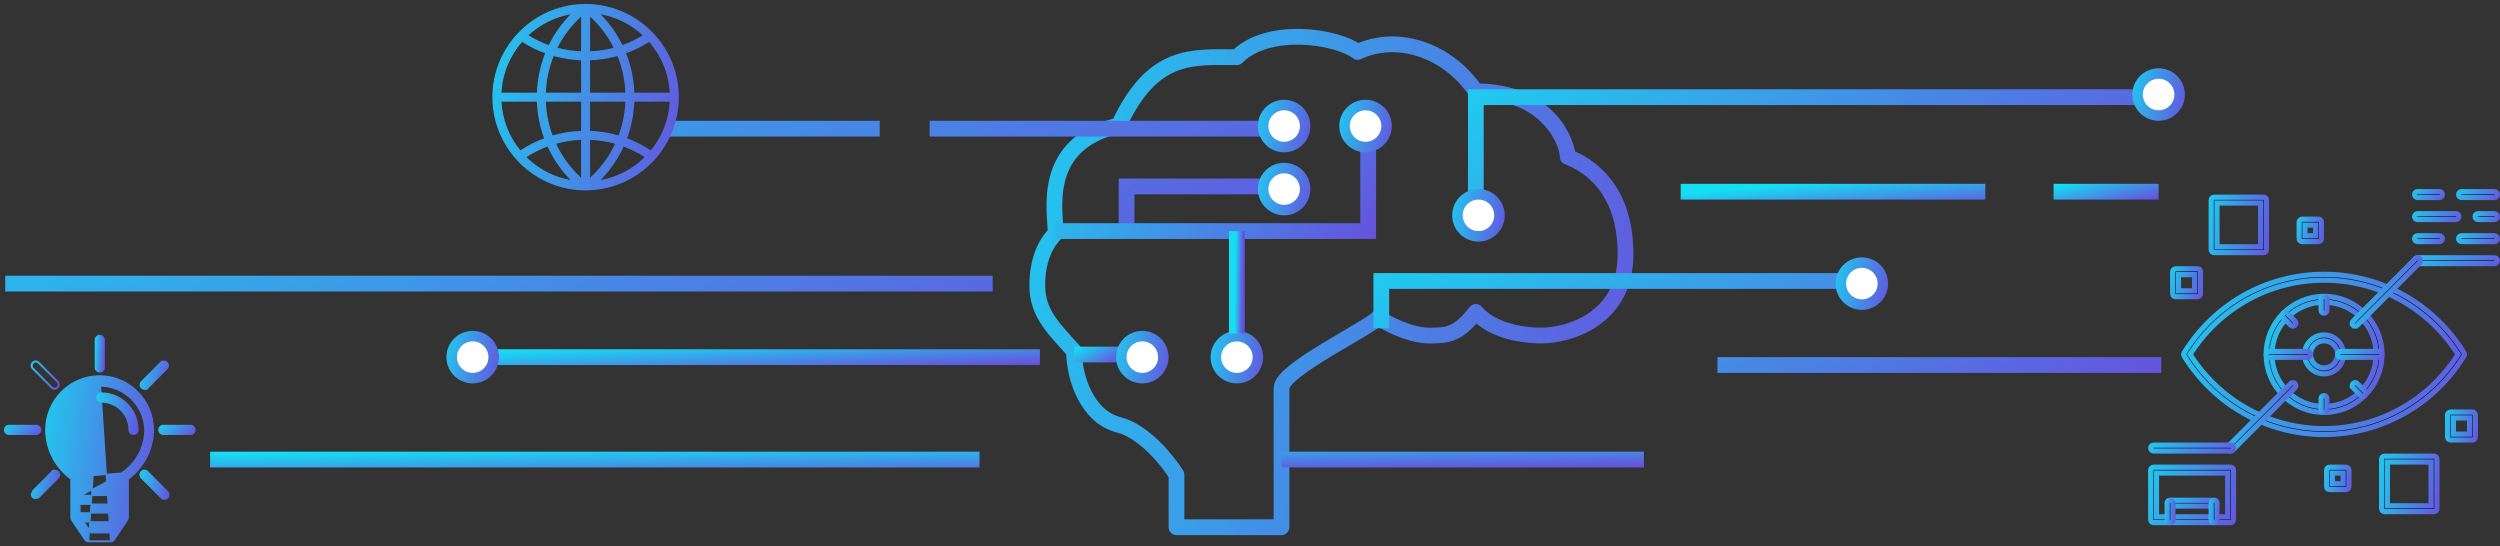 <svg width="476" height="104" viewBox="0 0 476 104" fill="none" xmlns="http://www.w3.org/2000/svg">
<rect x="0" y="0" width="476" height="104" fill="#333333" stroke="none"/>
<path d="M224 100.385H244V73.886C244 70.386 261 62.386 262.5 60.386C263.5 61.386 268.5 63.886 272 63.886C275.5 63.886 277.5 63.886 281 59.386C283.5 62.386 288.5 63.886 293.5 63.886C298.5 63.886 309.5 60.886 309.5 48.386C309.5 35.886 302.5 31.386 298.5 29.886C298.5 27.386 295 17.386 281 17.386C275.5 9.386 266 6.386 258.5 9.885C254.5 6.885 241.5 4.885 235.5 10.885C227 10.885 219.5 9.885 213 23.885C198 27.385 201 40.385 201 44.385C199.5 45.885 197.5 48.885 197.5 54.385C197.5 59.885 201 62.885 204.5 66.885C204.5 71.885 207 79.385 213 80.885C217.8 82.085 222.333 87.719 224 90.385V100.385Z" stroke="url(#paint0_linear)" stroke-width="3" stroke-linejoin="round"/>
<path d="M407 18.5H281V37.5" stroke="url(#paint1_linear)" stroke-width="3"/>
<path d="M411.5 69.5H327M351 53.5H263V62.5" stroke="url(#paint2_linear)" stroke-width="3"/>
<path d="M313 87.5H244M186.5 87.5H40" stroke="url(#paint3_linear)" stroke-width="3"/>
<path d="M198 68L92 68" stroke="url(#paint4_linear)" stroke-width="3"/>
<path d="M189 54H1M167.5 24.5H127M177 24.5H240.5M240.5 35.5H214.5V44" stroke="url(#paint5_linear)" stroke-width="3"/>
<path d="M201 44H260.5V27.5" stroke="url(#paint6_linear)" stroke-width="3"/>
<path d="M213 67.5H204.5" stroke="url(#paint7_linear)" stroke-width="3"/>
<circle cx="411" cy="18" r="4" fill="white" stroke="url(#paint8_linear)" stroke-width="2"/>
<circle cx="354.5" cy="54" r="4" fill="white" stroke="url(#paint9_linear)" stroke-width="2"/>
<circle cx="244.5" cy="24" r="4" fill="white" stroke="url(#paint10_linear)" stroke-width="2"/>
<circle cx="90" cy="68" r="4" fill="white" stroke="url(#paint11_linear)" stroke-width="2"/>
<circle cx="244.5" cy="36" r="4" fill="white" stroke="url(#paint12_linear)" stroke-width="2"/>
<circle cx="217.5" cy="68" r="4" fill="white" stroke="url(#paint13_linear)" stroke-width="2"/>
<circle cx="235.5" cy="68" r="4" fill="white" stroke="url(#paint14_linear)" stroke-width="2"/>
<circle cx="281.5" cy="41" r="4" fill="white" stroke="url(#paint15_linear)" stroke-width="2"/>
<circle cx="260" cy="24" r="4" fill="white" stroke="url(#paint16_linear)" stroke-width="2"/>
<path d="M235.5 44V63.5" stroke="url(#paint17_linear)" stroke-width="3"/>
<line x1="320" y1="36.5" x2="378" y2="36.5" stroke="url(#paint18_linear)" stroke-width="3"/>
<path d="M391 36.5H411" stroke="url(#paint19_linear)" stroke-width="3"/>
<path d="M19.001 71.564V71.564C24.651 71.608 29.208 76.215 29.212 81.885L29.212 81.886C29.162 85.579 27.382 89.031 24.41 91.205V98.505V98.509L24.41 98.509C24.407 98.599 24.39 98.689 24.359 98.774V98.809V98.834L24.35 98.857C24.335 98.892 24.318 98.926 24.299 98.958L24.295 98.965L24.295 98.965L21.761 102.751L21.761 102.752C21.603 102.985 21.34 103.125 21.059 103.125M19.001 71.564L21.059 103M19.001 71.564L19 71.564C13.321 71.567 8.72 76.186 8.716 81.885L8.716 81.886C8.766 85.579 10.546 89.031 13.518 91.205V98.505H13.518L13.518 98.509C13.521 98.599 13.538 98.689 13.569 98.774V98.809V98.834L13.578 98.857C13.593 98.892 13.61 98.926 13.629 98.958L13.629 98.959L13.633 98.965L16.167 102.751L16.168 102.752C16.325 102.985 16.588 103.125 16.869 103.125M19.001 71.564L16.869 103M21.059 103.125L21.059 103M21.059 103.125H21.059V103M21.059 103.125H16.869M21.059 103H16.869M16.869 103.125L16.869 103M16.869 103.125H16.869V103M23.116 90.085L23.171 90.048C25.899 88.218 27.554 85.157 27.594 81.864C27.462 77.295 23.802 73.623 19.25 73.492C14.507 73.355 10.551 77.103 10.413 81.864C10.461 85.149 12.114 88.201 14.836 90.026C15.074 90.183 15.217 90.451 15.215 90.737M23.116 90.085L15.09 90.737M23.116 90.085V90.109V90.085ZM15.215 90.737C15.215 90.737 15.215 90.737 15.215 90.737L15.09 90.737M15.215 90.737V90.737H15.09M15.215 90.737V94.326M15.09 90.737V94.326H15.215M15.215 94.326V94.451L23.241 90.173C23.038 90.308 22.916 90.536 22.917 90.78H22.792V90.781V94.326H15.215ZM22.042 99.36L20.647 101.451H17.353L15.951 99.36H22.042ZM15.215 97.665V96H22.785L22.791 97.665H15.215Z" fill="url(#paint20_linear)" stroke="url(#paint21_linear)" stroke-width="0.25"/>
<path d="M19.288 74.837H19.288C18.821 74.837 18.443 75.217 18.443 75.684C18.443 76.152 18.821 76.532 19.288 76.532C22.211 76.536 24.581 78.914 24.584 81.849C24.585 82.316 24.962 82.696 25.43 82.696C25.897 82.696 26.274 82.316 26.274 81.849V81.848C26.27 77.978 23.145 74.841 19.288 74.837Z" fill="url(#paint22_linear)" stroke="url(#paint23_linear)" stroke-width="0.25"/>
<path d="M6.904 81.001H1.72C1.253 81.001 0.875 81.381 0.875 81.849C0.875 82.316 1.253 82.696 1.72 82.696H6.904C7.371 82.696 7.749 82.316 7.749 81.849C7.749 81.381 7.371 81.001 6.904 81.001Z" fill="url(#paint24_linear)" stroke="url(#paint25_linear)" stroke-width="0.25"/>
<path d="M36.28 81.001H31.096C30.629 81.001 30.251 81.381 30.251 81.849C30.251 82.316 30.629 82.696 31.096 82.696H36.28C36.747 82.696 37.125 82.316 37.125 81.849C37.125 81.381 36.747 81.001 36.28 81.001Z" fill="url(#paint26_linear)" stroke="url(#paint27_linear)" stroke-width="0.25"/>
<path d="M10.06 89.671C10.406 89.47 10.855 89.539 11.124 89.854C11.426 90.208 11.387 90.741 11.036 91.046L7.363 94.732C7.336 94.763 7.306 94.793 7.274 94.82C7.274 94.82 7.274 94.82 7.274 94.82L7.193 94.726C6.891 94.985 6.436 94.95 6.178 94.647C5.919 94.344 5.954 93.888 6.256 93.628L10.06 89.671ZM10.06 89.671V89.617L9.847 89.833L6.171 93.536" fill="url(#paint28_linear)" stroke="url(#paint29_linear)" stroke-width="0.25"/>
<path d="M27.815 74.064L27.86 74.11L27.562 74.112C27.334 74.113 27.116 74.023 26.956 73.861C26.628 73.529 26.63 72.992 26.961 72.663C26.961 72.663 26.961 72.663 26.962 72.663L30.64 68.97L30.647 68.963L30.647 68.964C30.964 68.692 31.431 68.692 31.747 68.964M27.815 74.064L31.747 68.964M27.815 74.064C27.941 74.024 28.057 73.954 28.153 73.859L28.153 73.858L31.833 70.166L31.833 70.166L31.839 70.159C32.142 69.803 32.101 69.268 31.747 68.964M27.815 74.064L31.747 68.964" fill="url(#paint30_linear)" stroke="url(#paint31_linear)" stroke-width="0.25"/>
<path d="M31.827 93.534L28.157 89.836C27.853 89.483 27.322 89.443 26.968 89.747C26.614 90.052 26.573 90.586 26.876 90.942C26.903 90.974 26.933 91.004 26.965 91.031L30.634 94.714C30.913 95.084 31.438 95.161 31.811 94.884C32.186 94.606 32.265 94.075 31.988 93.699L31.827 93.534Z" fill="url(#paint32_linear)" stroke="url(#paint33_linear)" stroke-width="0.25"/>
<path d="M11.046 73.772C11.316 73.455 11.316 72.987 11.046 72.67L11.046 72.67L11.039 72.663L7.36 68.97L7.36 68.97L7.353 68.964C6.998 68.659 6.465 68.701 6.161 69.056C5.89 69.374 5.89 69.841 6.161 70.159L6.161 70.159L6.168 70.166L9.847 73.858L9.847 73.859L9.854 73.865C10.209 74.17 10.742 74.128 11.046 73.772ZM11.046 73.772L10.951 73.691M11.046 73.772C11.046 73.772 11.046 73.772 11.046 73.772L10.951 73.691M10.951 73.691C10.692 73.994 10.237 74.03 9.935 73.77L6.256 70.077C6.025 69.807 6.025 69.408 6.256 69.137C6.515 68.834 6.969 68.799 7.271 69.058L10.951 72.751C11.181 73.022 11.181 73.421 10.951 73.691Z" fill="url(#paint34_linear)" stroke="url(#paint35_linear)" stroke-width="0.25"/>
<path d="M18.974 70.816L18.975 70.816L18.976 70.816C18.983 70.816 18.991 70.817 19 70.817C19.467 70.817 19.845 70.437 19.845 69.969V64.723C19.845 64.255 19.467 63.875 19 63.875C18.533 63.875 18.155 64.255 18.155 64.723V69.945C18.142 70.412 18.508 70.802 18.974 70.816Z" fill="url(#paint36_linear)" stroke="url(#paint37_linear)" stroke-width="0.25"/>
<path d="M129.125 18.5C129.125 13.844 127.307 9.607 124.348 6.453C124.343 6.447 124.338 6.441 124.334 6.438C124.333 6.437 124.332 6.436 124.331 6.435C121.255 3.166 116.95 1.07 112.16 0.893L112.159 0.891L112.109 0.89L111.769 0.881L111.768 0.881L111.768 0.881C111.681 0.878 111.591 0.875 111.5 0.875C111.409 0.875 111.319 0.878 111.232 0.881L111.232 0.881L111.231 0.881L110.892 0.89L110.842 0.891L110.841 0.893C106.052 1.07 101.748 3.165 98.673 6.433C98.668 6.437 98.66 6.444 98.653 6.454C95.693 9.607 93.875 13.844 93.875 18.5C93.875 22.971 95.552 27.057 98.306 30.168C98.309 30.174 98.314 30.183 98.32 30.191C98.335 30.212 98.353 30.226 98.36 30.232L98.36 30.232C98.363 30.234 98.364 30.235 98.365 30.236C101.458 33.693 105.891 35.925 110.84 36.108L110.841 36.109L110.891 36.111L111.231 36.12C111.246 36.12 111.261 36.12 111.276 36.121C111.349 36.123 111.424 36.125 111.5 36.125C111.591 36.125 111.681 36.122 111.768 36.119L111.769 36.119L111.769 36.119L112.108 36.11L112.158 36.108L112.159 36.108C117.111 35.924 121.547 33.69 124.64 30.229C124.643 30.226 124.648 30.223 124.654 30.218C124.661 30.212 124.669 30.204 124.677 30.194C124.684 30.185 124.69 30.176 124.694 30.168C127.448 27.058 129.125 22.972 129.125 18.5ZM124.702 30.149C124.702 30.149 124.702 30.149 124.702 30.149L124.702 30.149ZM99.052 28.802C96.876 26.177 95.514 22.857 95.352 19.228H102.344C102.423 21.714 102.908 24.131 103.761 26.402C102.113 27.009 100.535 27.81 99.052 28.802ZM95.352 17.772C95.522 13.964 97.013 10.496 99.38 7.815C100.826 8.746 102.361 9.498 103.959 10.069C102.979 12.49 102.43 15.093 102.344 17.772H95.352ZM123.62 7.815C125.987 10.496 127.478 13.964 127.648 17.772H120.656C120.57 15.093 120.021 12.49 119.041 10.069C120.639 9.498 122.174 8.746 123.62 7.815ZM110.772 2.873V9.9C109.132 9.844 107.522 9.601 105.964 9.175C107.135 6.815 108.758 4.676 110.772 2.873ZM105.354 10.52C107.106 11.018 108.923 11.299 110.772 11.358V17.772H103.801C103.888 15.246 104.418 12.797 105.354 10.52ZM112.228 17.772V11.358C114.077 11.299 115.894 11.018 117.647 10.52C118.583 12.797 119.113 15.246 119.2 17.772H112.228ZM112.228 9.9V2.873C114.242 4.676 115.865 6.815 117.036 9.175C115.478 9.601 113.868 9.844 112.228 9.9ZM118.449 8.734C117.342 6.444 115.837 4.348 113.989 2.528C117.288 3.04 120.259 4.552 122.584 6.746C121.274 7.563 119.889 8.228 118.449 8.734ZM104.551 8.734C103.111 8.228 101.726 7.563 100.416 6.746C102.741 4.552 105.713 3.04 109.012 2.528C107.163 4.348 105.658 6.444 104.551 8.734ZM105.142 25.938C104.339 23.816 103.88 21.555 103.801 19.228H110.772V25.04C108.847 25.101 106.96 25.401 105.142 25.938ZM110.772 26.497V34.127C108.607 32.189 106.896 29.863 105.709 27.293C107.346 26.823 109.042 26.556 110.772 26.497ZM112.228 34.127V26.497C113.958 26.555 115.654 26.823 117.291 27.292C116.104 29.863 114.393 32.189 112.228 34.127ZM117.857 25.938C116.04 25.401 114.153 25.101 112.228 25.04V19.228H119.199C119.12 21.555 118.661 23.816 117.857 25.938ZM119.239 26.402C120.092 24.131 120.577 21.714 120.656 19.228H127.648C127.486 22.857 126.125 26.177 123.948 28.802C122.465 27.81 120.887 27.009 119.239 26.402ZM104.318 27.748C105.444 30.237 107.026 32.516 109.012 34.472C105.534 33.932 102.42 32.282 100.044 29.893C101.394 29.01 102.825 28.293 104.318 27.748ZM113.989 34.472C115.974 32.517 117.556 30.238 118.682 27.748C120.175 28.293 121.606 29.01 122.956 29.893C120.58 32.282 117.466 33.932 113.989 34.472Z" fill="url(#paint38_linear)" stroke="url(#paint39_linear)" stroke-width="0.25"/>
<path d="M417.15 67.204L416.973 67.476L417.15 67.748C422.798 76.441 432.226 81.615 442.5 81.615C452.774 81.615 462.203 76.441 467.85 67.748L468.027 67.476L467.85 67.204C462.202 58.511 452.774 53.337 442.5 53.337C432.226 53.337 422.797 58.511 417.15 67.204ZM442.5 52.238C453.372 52.238 463.329 57.822 469.136 67.185C469.246 67.362 469.246 67.589 469.136 67.768C463.329 77.13 453.372 82.714 442.5 82.714C431.628 82.714 421.671 77.129 415.863 67.767C415.754 67.59 415.754 67.363 415.864 67.184C421.671 57.822 431.628 52.238 442.5 52.238Z" fill="black" stroke="url(#paint40_linear)"/>
<path d="M431.484 67.476C431.484 61.387 436.428 56.435 442.5 56.435C448.572 56.435 453.516 61.387 453.516 67.476C453.516 73.564 448.572 78.516 442.5 78.516C436.428 78.516 431.484 73.564 431.484 67.476ZM432.578 67.476C432.578 72.958 437.027 77.418 442.5 77.418C447.973 77.418 452.422 72.958 452.422 67.476C452.422 61.993 447.973 57.533 442.5 57.533C437.027 57.533 432.578 61.993 432.578 67.476Z" fill="black" stroke="url(#paint41_linear)"/>
<path d="M438.812 67.475C438.812 65.436 440.468 63.778 442.5 63.778C444.532 63.778 446.188 65.436 446.188 67.475C446.188 69.514 444.532 71.172 442.5 71.172C440.468 71.172 438.812 69.514 438.812 67.475ZM439.906 67.475C439.906 68.907 441.068 70.073 442.5 70.073C443.932 70.073 445.094 68.907 445.094 67.475C445.094 66.043 443.932 64.877 442.5 64.877C441.068 64.877 439.906 66.043 439.906 67.475Z" fill="black" stroke="url(#paint42_linear)"/>
<path d="M460.297 49.09H474.953C475.255 49.09 475.5 49.334 475.5 49.639C475.5 49.944 475.255 50.188 474.953 50.188H460.297C459.995 50.188 459.75 49.944 459.75 49.639C459.75 49.334 459.995 49.09 460.297 49.09Z" fill="black" stroke="url(#paint43_linear)"/>
<path d="M460.297 44.894H464.484C464.786 44.894 465.031 45.138 465.031 45.443C465.031 45.748 464.786 45.992 464.484 45.992H460.297C459.995 45.992 459.75 45.748 459.75 45.443C459.75 45.138 459.995 44.894 460.297 44.894Z" fill="black" stroke="url(#paint44_linear)"/>
<path d="M471.812 40.696H474.953C475.255 40.696 475.5 40.94 475.5 41.245C475.5 41.551 475.255 41.795 474.953 41.795H471.812C471.511 41.795 471.266 41.551 471.266 41.245C471.266 40.94 471.511 40.696 471.812 40.696Z" fill="black" stroke="url(#paint45_linear)"/>
<path d="M468.672 44.894H474.953C475.255 44.894 475.5 45.138 475.5 45.443C475.5 45.748 475.255 45.992 474.953 45.992H468.672C468.37 45.992 468.125 45.748 468.125 45.443C468.125 45.138 468.37 44.894 468.672 44.894Z" fill="black" stroke="url(#paint46_linear)"/>
<path d="M460.297 36.5H464.484C464.786 36.5 465.031 36.744 465.031 37.049C465.031 37.354 464.786 37.598 464.484 37.598H460.297C459.995 37.598 459.75 37.354 459.75 37.049C459.75 36.744 459.995 36.5 460.297 36.5Z" fill="black" stroke="url(#paint47_linear)"/>
<path d="M468.672 36.5H474.953C475.255 36.5 475.5 36.744 475.5 37.049C475.5 37.354 475.255 37.598 474.953 37.598H468.672C468.37 37.598 468.125 37.354 468.125 37.049C468.125 36.744 468.37 36.5 468.672 36.5Z" fill="black" stroke="url(#paint48_linear)"/>
<path d="M460.297 40.696H467.625C467.927 40.696 468.172 40.94 468.172 41.245C468.172 41.551 467.927 41.795 467.625 41.795H460.297C459.995 41.795 459.75 41.551 459.75 41.245C459.75 40.94 459.995 40.696 460.297 40.696Z" fill="black" stroke="url(#paint49_linear)"/>
<path d="M445.641 66.926H452.969C453.27 66.926 453.516 67.17 453.516 67.475C453.516 67.78 453.27 68.024 452.969 68.024H445.641C445.339 68.024 445.094 67.78 445.094 67.475C445.094 67.17 445.339 66.926 445.641 66.926Z" fill="black" stroke="url(#paint50_linear)"/>
<path d="M441.953 75.87C441.953 75.564 442.198 75.32 442.5 75.32C442.802 75.32 443.047 75.564 443.047 75.87V77.968C443.047 78.273 442.802 78.517 442.5 78.517C442.198 78.517 441.953 78.273 441.953 77.968V75.87Z" fill="black" stroke="url(#paint51_linear)"/>
<path d="M441.953 56.984C441.953 56.679 442.198 56.435 442.5 56.435C442.802 56.435 443.047 56.679 443.047 56.984V59.082C443.047 59.387 442.802 59.631 442.5 59.631C442.198 59.631 441.953 59.387 441.953 59.082V56.984Z" fill="black" stroke="url(#paint52_linear)"/>
<path d="M450.289 75.283L450.288 75.284C450.182 75.39 450.044 75.444 449.902 75.444C449.762 75.444 449.623 75.39 449.516 75.283L448.035 73.798L447.683 74.15L448.035 73.798C447.82 73.583 447.82 73.236 448.035 73.021C448.249 72.807 448.593 72.807 448.807 73.021L449.118 72.711L448.807 73.021L450.289 74.506C450.503 74.721 450.503 75.068 450.289 75.283Z" fill="black" stroke="url(#paint53_linear)"/>
<path d="M435.827 59.328L435.485 59.669L436.965 61.152C437.179 61.367 437.179 61.714 436.965 61.929C436.857 62.037 436.718 62.09 436.579 62.09C436.439 62.09 436.299 62.036 436.192 61.929L434.712 60.446L434.359 60.798L434.712 60.446C434.498 60.231 434.498 59.884 434.712 59.669C434.926 59.454 435.271 59.454 435.485 59.669L435.827 59.328Z" fill="black" stroke="url(#paint54_linear)"/>
<path d="M432.032 66.926H439.359C439.661 66.926 439.906 67.17 439.906 67.475C439.906 67.78 439.661 68.024 439.359 68.024H432.032C431.73 68.024 431.485 67.78 431.485 67.475C431.485 67.17 431.73 66.926 432.032 66.926Z" fill="black" stroke="url(#paint55_linear)"/>
<path d="M448.036 61.93L447.688 62.277L448.036 61.93C447.821 61.715 447.821 61.368 448.036 61.153L459.911 49.252C460.125 49.037 460.469 49.037 460.683 49.252C460.898 49.467 460.898 49.814 460.683 50.029L448.808 61.93L449.135 62.256L448.808 61.93C448.701 62.037 448.562 62.09 448.422 62.09C448.282 62.09 448.143 62.037 448.036 61.93Z" fill="black" stroke="url(#paint56_linear)"/>
<path d="M436.193 73.02L436.193 73.02C436.407 72.806 436.751 72.806 436.965 73.02C437.18 73.235 437.18 73.582 436.965 73.797C436.965 73.797 436.965 73.797 436.965 73.797L425.087 85.7L425.087 85.7C424.98 85.808 424.841 85.861 424.701 85.861C424.561 85.861 424.422 85.808 424.315 85.7C424.1 85.485 424.1 85.138 424.315 84.923C424.315 84.923 424.315 84.923 424.315 84.923L436.193 73.02Z" fill="black" stroke="url(#paint57_linear)"/>
<path d="M410.047 84.762H424.701C425.003 84.762 425.248 85.006 425.248 85.311C425.248 85.616 425.003 85.86 424.701 85.86H410.047C409.745 85.86 409.5 85.616 409.5 85.311C409.5 85.006 409.745 84.762 410.047 84.762Z" fill="black" stroke="url(#paint58_linear)"/>
<path d="M423.656 98.403H424.156V97.903V90.558V90.058H423.656H411.094H410.594V90.558V97.903V98.403H411.094H423.656ZM410.047 88.96H424.703C425.005 88.96 425.25 89.204 425.25 89.509V98.952C425.25 99.257 425.005 99.501 424.703 99.501H410.047C409.745 99.501 409.5 99.257 409.5 98.952V89.509C409.5 89.204 409.745 88.96 410.047 88.96Z" fill="black" stroke="url(#paint59_linear)"/>
<path d="M413.188 95.254H421.562C421.864 95.254 422.109 95.498 422.109 95.803C422.109 96.108 421.864 96.352 421.562 96.352H413.188C412.886 96.352 412.641 96.108 412.641 95.803C412.641 95.498 412.886 95.254 413.188 95.254Z" fill="black" stroke="url(#paint60_linear)"/>
<path d="M412.641 95.803C412.641 95.498 412.886 95.254 413.188 95.254C413.489 95.254 413.734 95.498 413.734 95.803V98.951C413.734 99.256 413.489 99.5 413.188 99.5C412.886 99.5 412.641 99.256 412.641 98.951V95.803Z" fill="black" stroke="url(#paint61_linear)"/>
<path d="M421.016 95.803C421.016 95.498 421.261 95.254 421.562 95.254C421.864 95.254 422.109 95.498 422.109 95.803V98.951C422.109 99.256 421.864 99.5 421.562 99.5C421.261 99.5 421.016 99.256 421.016 98.951V95.803Z" fill="black" stroke="url(#paint62_linear)"/>
<path d="M429.938 46.992H430.438V46.492V39.148V38.648H429.938H422.609H422.109V39.148V46.492V46.992H422.609H429.938ZM421.562 37.55H430.984C431.286 37.55 431.531 37.794 431.531 38.099V47.542C431.531 47.847 431.286 48.091 430.984 48.091H421.562C421.261 48.091 421.016 47.847 421.016 47.542V38.099C421.016 37.794 421.261 37.55 421.562 37.55Z" fill="black" stroke="url(#paint63_linear)"/>
<path d="M417.375 55.385H417.875V54.885V52.787V52.287H417.375H415.281H414.781V52.787V54.885V55.385H415.281H417.375ZM414.234 51.188H418.422C418.724 51.188 418.969 51.433 418.969 51.738V55.934C418.969 56.239 418.724 56.484 418.422 56.484H414.234C413.933 56.484 413.688 56.239 413.688 55.934V51.738C413.688 51.433 413.933 51.188 414.234 51.188Z" fill="black" stroke="url(#paint64_linear)"/>
<path d="M440.406 44.894H440.906V44.394V43.344V42.844H440.406H439.359H438.859V43.344V44.394V44.894H439.359H440.406ZM438.312 41.746H441.453C441.755 41.746 442 41.99 442 42.295V45.443C442 45.748 441.755 45.992 441.453 45.992H438.312C438.011 45.992 437.766 45.748 437.766 45.443V42.295C437.766 41.99 438.011 41.746 438.312 41.746Z" fill="black" stroke="url(#paint65_linear)"/>
<path d="M462.391 96.303H462.891V95.803V88.459V87.959H462.391H455.062H454.562V88.459V95.803V96.303H455.062H462.391ZM454.016 86.86H463.438C463.739 86.86 463.984 87.104 463.984 87.409V96.852C463.984 97.157 463.739 97.401 463.438 97.401H454.016C453.714 97.401 453.469 97.157 453.469 96.852V87.409C453.469 87.104 453.714 86.86 454.016 86.86Z" fill="black" stroke="url(#paint66_linear)"/>
<path d="M469.719 82.665H470.219V82.165V80.066V79.566H469.719H467.625H467.125V80.066V82.165V82.665H467.625H469.719ZM466.578 78.468H470.766C471.067 78.468 471.312 78.712 471.312 79.017V83.214C471.312 83.519 471.067 83.763 470.766 83.763H466.578C466.276 83.763 466.031 83.519 466.031 83.214V79.017C466.031 78.712 466.276 78.468 466.578 78.468Z" fill="black" stroke="url(#paint67_linear)"/>
<path d="M445.641 92.108H446.141V91.608V90.558V90.058H445.641H444.594H444.094V90.558V91.608V92.108H444.594H445.641ZM443.547 88.96H446.688C446.989 88.96 447.234 89.204 447.234 89.509V92.657C447.234 92.962 446.989 93.206 446.688 93.206H443.547C443.245 93.206 443 92.962 443 92.657V89.509C443 89.204 443.245 88.96 443.547 88.96Z" fill="black" stroke="url(#paint68_linear)"/>
<defs>
<linearGradient id="paint0_linear" x1="184.975" y1="-41.97" x2="340.894" y2="-3.852" gradientUnits="userSpaceOnUse">
<stop stop-color="#15DEF2"/>
<stop offset="1" stop-color="#6750DD"/>
</linearGradient>
<linearGradient id="paint1_linear" x1="266.909" y1="8.537" x2="332.657" y2="97.415" gradientUnits="userSpaceOnUse">
<stop stop-color="#15DEF2"/>
<stop offset="1" stop-color="#6750DD"/>
</linearGradient>
<linearGradient id="paint2_linear" x1="246.393" y1="45.11" x2="294.236" y2="135.624" gradientUnits="userSpaceOnUse">
<stop stop-color="#15DEF2"/>
<stop offset="1" stop-color="#6750DD"/>
</linearGradient>
<linearGradient id="paint3_linear" x1="9.47" y1="86.976" x2="9.6" y2="94.211" gradientUnits="userSpaceOnUse">
<stop stop-color="#15DEF2"/>
<stop offset="1" stop-color="#6750DD"/>
</linearGradient>
<linearGradient id="paint4_linear" x1="80.146" y1="67.476" x2="80.48" y2="74.698" gradientUnits="userSpaceOnUse">
<stop stop-color="#15DEF2"/>
<stop offset="1" stop-color="#6750DD"/>
</linearGradient>
<linearGradient id="paint5_linear" x1="-25.784" y1="9.03" x2="68.725" y2="165.434" gradientUnits="userSpaceOnUse">
<stop stop-color="#15DEF2"/>
<stop offset="1" stop-color="#6750DD"/>
</linearGradient>
<linearGradient id="paint6_linear" x1="194.346" y1="18.848" x2="251.336" y2="60.739" gradientUnits="userSpaceOnUse">
<stop stop-color="#15DEF2"/>
<stop offset="1" stop-color="#6750DD"/>
</linearGradient>
<linearGradient id="paint7_linear" x1="203.549" y1="66.976" x2="206.683" y2="72.405" gradientUnits="userSpaceOnUse">
<stop stop-color="#15DEF2"/>
<stop offset="1" stop-color="#6750DD"/>
</linearGradient>
<linearGradient id="paint8_linear" x1="404.882" y1="7.756" x2="419.047" y2="10.643" gradientUnits="userSpaceOnUse">
<stop stop-color="#15DEF2"/>
<stop offset="1" stop-color="#6750DD"/>
</linearGradient>
<linearGradient id="paint9_linear" x1="348.382" y1="43.756" x2="362.547" y2="46.644" gradientUnits="userSpaceOnUse">
<stop stop-color="#15DEF2"/>
<stop offset="1" stop-color="#6750DD"/>
</linearGradient>
<linearGradient id="paint10_linear" x1="238.382" y1="13.756" x2="252.547" y2="16.643" gradientUnits="userSpaceOnUse">
<stop stop-color="#15DEF2"/>
<stop offset="1" stop-color="#6750DD"/>
</linearGradient>
<linearGradient id="paint11_linear" x1="83.882" y1="57.756" x2="98.046" y2="60.644" gradientUnits="userSpaceOnUse">
<stop stop-color="#15DEF2"/>
<stop offset="1" stop-color="#6750DD"/>
</linearGradient>
<linearGradient id="paint12_linear" x1="238.382" y1="25.756" x2="252.547" y2="28.643" gradientUnits="userSpaceOnUse">
<stop stop-color="#15DEF2"/>
<stop offset="1" stop-color="#6750DD"/>
</linearGradient>
<linearGradient id="paint13_linear" x1="211.382" y1="57.756" x2="225.547" y2="60.644" gradientUnits="userSpaceOnUse">
<stop stop-color="#15DEF2"/>
<stop offset="1" stop-color="#6750DD"/>
</linearGradient>
<linearGradient id="paint14_linear" x1="229.382" y1="57.756" x2="243.547" y2="60.644" gradientUnits="userSpaceOnUse">
<stop stop-color="#15DEF2"/>
<stop offset="1" stop-color="#6750DD"/>
</linearGradient>
<linearGradient id="paint15_linear" x1="275.382" y1="30.756" x2="289.547" y2="33.644" gradientUnits="userSpaceOnUse">
<stop stop-color="#15DEF2"/>
<stop offset="1" stop-color="#6750DD"/>
</linearGradient>
<linearGradient id="paint16_linear" x1="253.882" y1="13.756" x2="268.047" y2="16.643" gradientUnits="userSpaceOnUse">
<stop stop-color="#15DEF2"/>
<stop offset="1" stop-color="#6750DD"/>
</linearGradient>
<linearGradient id="paint17_linear" x1="235.388" y1="33.774" x2="236.863" y2="33.79" gradientUnits="userSpaceOnUse">
<stop stop-color="#15DEF2"/>
<stop offset="1" stop-color="#6750DD"/>
</linearGradient>
<linearGradient id="paint18_linear" x1="313.514" y1="37.476" x2="314.122" y2="44.662" gradientUnits="userSpaceOnUse">
<stop stop-color="#15DEF2"/>
<stop offset="1" stop-color="#6750DD"/>
</linearGradient>
<linearGradient id="paint19_linear" x1="388.763" y1="35.976" x2="390.438" y2="42.803" gradientUnits="userSpaceOnUse">
<stop stop-color="#15DEF2"/>
<stop offset="1" stop-color="#6750DD"/>
</linearGradient>
<linearGradient id="paint20_linear" x1="6.577" y1="55.269" x2="35.937" y2="59.139" gradientUnits="userSpaceOnUse">
<stop stop-color="#15DEF2"/>
<stop offset="1" stop-color="#6750DD"/>
</linearGradient>
<linearGradient id="paint21_linear" x1="6.577" y1="55.269" x2="35.937" y2="59.139" gradientUnits="userSpaceOnUse">
<stop stop-color="#15DEF2"/>
<stop offset="1" stop-color="#6750DD"/>
</linearGradient>
<linearGradient id="paint22_linear" x1="17.72" y1="70.972" x2="28.462" y2="73.153" gradientUnits="userSpaceOnUse">
<stop stop-color="#15DEF2"/>
<stop offset="1" stop-color="#6750DD"/>
</linearGradient>
<linearGradient id="paint23_linear" x1="17.72" y1="70.972" x2="28.462" y2="73.153" gradientUnits="userSpaceOnUse">
<stop stop-color="#15DEF2"/>
<stop offset="1" stop-color="#6750DD"/>
</linearGradient>
<linearGradient id="paint24_linear" x1="0.259" y1="80.368" x2="5.477" y2="85.243" gradientUnits="userSpaceOnUse">
<stop stop-color="#15DEF2"/>
<stop offset="1" stop-color="#6750DD"/>
</linearGradient>
<linearGradient id="paint25_linear" x1="0.259" y1="80.368" x2="5.477" y2="85.243" gradientUnits="userSpaceOnUse">
<stop stop-color="#15DEF2"/>
<stop offset="1" stop-color="#6750DD"/>
</linearGradient>
<linearGradient id="paint26_linear" x1="29.635" y1="80.368" x2="34.853" y2="85.243" gradientUnits="userSpaceOnUse">
<stop stop-color="#15DEF2"/>
<stop offset="1" stop-color="#6750DD"/>
</linearGradient>
<linearGradient id="paint27_linear" x1="29.635" y1="80.368" x2="34.853" y2="85.243" gradientUnits="userSpaceOnUse">
<stop stop-color="#15DEF2"/>
<stop offset="1" stop-color="#6750DD"/>
</linearGradient>
<linearGradient id="paint28_linear" x1="5.423" y1="86.947" x2="12.788" y2="88.443" gradientUnits="userSpaceOnUse">
<stop stop-color="#15DEF2"/>
<stop offset="1" stop-color="#6750DD"/>
</linearGradient>
<linearGradient id="paint29_linear" x1="5.423" y1="86.947" x2="12.788" y2="88.443" gradientUnits="userSpaceOnUse">
<stop stop-color="#15DEF2"/>
<stop offset="1" stop-color="#6750DD"/>
</linearGradient>
<linearGradient id="paint30_linear" x1="26.268" y1="66.209" x2="33.467" y2="67.671" gradientUnits="userSpaceOnUse">
<stop stop-color="#15DEF2"/>
<stop offset="1" stop-color="#6750DD"/>
</linearGradient>
<linearGradient id="paint31_linear" x1="26.268" y1="66.209" x2="33.467" y2="67.671" gradientUnits="userSpaceOnUse">
<stop stop-color="#15DEF2"/>
<stop offset="1" stop-color="#6750DD"/>
</linearGradient>
<linearGradient id="paint32_linear" x1="26.213" y1="86.911" x2="33.624" y2="88.414" gradientUnits="userSpaceOnUse">
<stop stop-color="#15DEF2"/>
<stop offset="1" stop-color="#6750DD"/>
</linearGradient>
<linearGradient id="paint33_linear" x1="26.213" y1="86.911" x2="33.624" y2="88.414" gradientUnits="userSpaceOnUse">
<stop stop-color="#15DEF2"/>
<stop offset="1" stop-color="#6750DD"/>
</linearGradient>
<linearGradient id="paint34_linear" x1="5.519" y1="66.232" x2="12.661" y2="67.682" gradientUnits="userSpaceOnUse">
<stop stop-color="#15DEF2"/>
<stop offset="1" stop-color="#6750DD"/>
</linearGradient>
<linearGradient id="paint35_linear" x1="5.519" y1="66.232" x2="12.661" y2="67.682" gradientUnits="userSpaceOnUse">
<stop stop-color="#15DEF2"/>
<stop offset="1" stop-color="#6750DD"/>
</linearGradient>
<linearGradient id="paint36_linear" x1="18.119" y1="60.491" x2="20.24" y2="60.584" gradientUnits="userSpaceOnUse">
<stop stop-color="#15DEF2"/>
<stop offset="1" stop-color="#6750DD"/>
</linearGradient>
<linearGradient id="paint37_linear" x1="18.119" y1="60.491" x2="20.24" y2="60.584" gradientUnits="userSpaceOnUse">
<stop stop-color="#15DEF2"/>
<stop offset="1" stop-color="#6750DD"/>
</linearGradient>
<linearGradient id="paint38_linear" x1="90.086" y1="-17.354" x2="139.663" y2="-7.248" gradientUnits="userSpaceOnUse">
<stop stop-color="#15DEF2"/>
<stop offset="1" stop-color="#6750DD"/>
</linearGradient>
<linearGradient id="paint39_linear" x1="90.086" y1="-17.354" x2="139.663" y2="-7.248" gradientUnits="userSpaceOnUse">
<stop stop-color="#15DEF2"/>
<stop offset="1" stop-color="#6750DD"/>
</linearGradient>
<linearGradient id="paint40_linear" x1="409.193" y1="35.233" x2="480.628" y2="60.417" gradientUnits="userSpaceOnUse">
<stop stop-color="#15DEF2"/>
<stop offset="1" stop-color="#6750DD"/>
</linearGradient>
<linearGradient id="paint41_linear" x1="428.409" y1="43.831" x2="461.038" y2="50.467" gradientUnits="userSpaceOnUse">
<stop stop-color="#15DEF2"/>
<stop offset="1" stop-color="#6750DD"/>
</linearGradient>
<linearGradient id="paint42_linear" x1="437.376" y1="58.877" x2="449.241" y2="61.29" gradientUnits="userSpaceOnUse">
<stop stop-color="#15DEF2"/>
<stop offset="1" stop-color="#6750DD"/>
</linearGradient>
<linearGradient id="paint43_linear" x1="457.377" y1="47.489" x2="464.152" y2="58.513" gradientUnits="userSpaceOnUse">
<stop stop-color="#15DEF2"/>
<stop offset="1" stop-color="#6750DD"/>
</linearGradient>
<linearGradient id="paint44_linear" x1="458.548" y1="43.293" x2="465.3" y2="47.414" gradientUnits="userSpaceOnUse">
<stop stop-color="#15DEF2"/>
<stop offset="1" stop-color="#6750DD"/>
</linearGradient>
<linearGradient id="paint45_linear" x1="470.18" y1="39.096" x2="476.316" y2="42.216" gradientUnits="userSpaceOnUse">
<stop stop-color="#15DEF2"/>
<stop offset="1" stop-color="#6750DD"/>
</linearGradient>
<linearGradient id="paint46_linear" x1="466.688" y1="43.293" x2="474.123" y2="49.342" gradientUnits="userSpaceOnUse">
<stop stop-color="#15DEF2"/>
<stop offset="1" stop-color="#6750DD"/>
</linearGradient>
<linearGradient id="paint47_linear" x1="458.548" y1="34.9" x2="465.3" y2="39.02" gradientUnits="userSpaceOnUse">
<stop stop-color="#15DEF2"/>
<stop offset="1" stop-color="#6750DD"/>
</linearGradient>
<linearGradient id="paint48_linear" x1="466.688" y1="34.9" x2="474.123" y2="40.948" gradientUnits="userSpaceOnUse">
<stop stop-color="#15DEF2"/>
<stop offset="1" stop-color="#6750DD"/>
</linearGradient>
<linearGradient id="paint49_linear" x1="458.196" y1="39.096" x2="465.76" y2="46.019" gradientUnits="userSpaceOnUse">
<stop stop-color="#15DEF2"/>
<stop offset="1" stop-color="#6750DD"/>
</linearGradient>
<linearGradient id="paint50_linear" x1="443.54" y1="65.325" x2="451.104" y2="72.249" gradientUnits="userSpaceOnUse">
<stop stop-color="#15DEF2"/>
<stop offset="1" stop-color="#6750DD"/>
</linearGradient>
<linearGradient id="paint51_linear" x1="441.219" y1="72.62" x2="444.276" y2="72.93" gradientUnits="userSpaceOnUse">
<stop stop-color="#15DEF2"/>
<stop offset="1" stop-color="#6750DD"/>
</linearGradient>
<linearGradient id="paint52_linear" x1="441.219" y1="53.734" x2="444.276" y2="54.045" gradientUnits="userSpaceOnUse">
<stop stop-color="#15DEF2"/>
<stop offset="1" stop-color="#6750DD"/>
</linearGradient>
<linearGradient id="paint53_linear" x1="446.974" y1="70.481" x2="452.04" y2="71.512" gradientUnits="userSpaceOnUse">
<stop stop-color="#15DEF2"/>
<stop offset="1" stop-color="#6750DD"/>
</linearGradient>
<linearGradient id="paint54_linear" x1="433.652" y1="57.129" x2="438.716" y2="58.16" gradientUnits="userSpaceOnUse">
<stop stop-color="#15DEF2"/>
<stop offset="1" stop-color="#6750DD"/>
</linearGradient>
<linearGradient id="paint55_linear" x1="429.932" y1="65.325" x2="437.496" y2="72.248" gradientUnits="userSpaceOnUse">
<stop stop-color="#15DEF2"/>
<stop offset="1" stop-color="#6750DD"/>
</linearGradient>
<linearGradient id="paint56_linear" x1="445.813" y1="41.25" x2="465.603" y2="45.275" gradientUnits="userSpaceOnUse">
<stop stop-color="#15DEF2"/>
<stop offset="1" stop-color="#6750DD"/>
</linearGradient>
<linearGradient id="paint57_linear" x1="422.091" y1="65.017" x2="441.886" y2="69.044" gradientUnits="userSpaceOnUse">
<stop stop-color="#15DEF2"/>
<stop offset="1" stop-color="#6750DD"/>
</linearGradient>
<linearGradient id="paint58_linear" x1="407.127" y1="83.161" x2="413.902" y2="94.184" gradientUnits="userSpaceOnUse">
<stop stop-color="#15DEF2"/>
<stop offset="1" stop-color="#6750DD"/>
</linearGradient>
<linearGradient id="paint59_linear" x1="407.127" y1="82.408" x2="429.85" y2="89.13" gradientUnits="userSpaceOnUse">
<stop stop-color="#15DEF2"/>
<stop offset="1" stop-color="#6750DD"/>
</linearGradient>
<linearGradient id="paint60_linear" x1="410.97" y1="93.653" x2="418.562" y2="101.375" gradientUnits="userSpaceOnUse">
<stop stop-color="#15DEF2"/>
<stop offset="1" stop-color="#6750DD"/>
</linearGradient>
<linearGradient id="paint61_linear" x1="411.906" y1="92.003" x2="414.975" y2="92.253" gradientUnits="userSpaceOnUse">
<stop stop-color="#15DEF2"/>
<stop offset="1" stop-color="#6750DD"/>
</linearGradient>
<linearGradient id="paint62_linear" x1="420.281" y1="92.003" x2="423.35" y2="92.253" gradientUnits="userSpaceOnUse">
<stop stop-color="#15DEF2"/>
<stop offset="1" stop-color="#6750DD"/>
</linearGradient>
<linearGradient id="paint63_linear" x1="419.228" y1="30.998" x2="435.542" y2="34.316" gradientUnits="userSpaceOnUse">
<stop stop-color="#15DEF2"/>
<stop offset="1" stop-color="#6750DD"/>
</linearGradient>
<linearGradient id="paint64_linear" x1="412.485" y1="47.387" x2="421.384" y2="49.197" gradientUnits="userSpaceOnUse">
<stop stop-color="#15DEF2"/>
<stop offset="1" stop-color="#6750DD"/>
</linearGradient>
<linearGradient id="paint65_linear" x1="436.68" y1="38.495" x2="444.096" y2="40.004" gradientUnits="userSpaceOnUse">
<stop stop-color="#15DEF2"/>
<stop offset="1" stop-color="#6750DD"/>
</linearGradient>
<linearGradient id="paint66_linear" x1="451.681" y1="80.308" x2="467.995" y2="83.627" gradientUnits="userSpaceOnUse">
<stop stop-color="#15DEF2"/>
<stop offset="1" stop-color="#6750DD"/>
</linearGradient>
<linearGradient id="paint67_linear" x1="464.829" y1="74.667" x2="473.728" y2="76.477" gradientUnits="userSpaceOnUse">
<stop stop-color="#15DEF2"/>
<stop offset="1" stop-color="#6750DD"/>
</linearGradient>
<linearGradient id="paint68_linear" x1="441.915" y1="85.709" x2="449.33" y2="87.217" gradientUnits="userSpaceOnUse">
<stop stop-color="#15DEF2"/>
<stop offset="1" stop-color="#6750DD"/>
</linearGradient>
</defs>
</svg>
